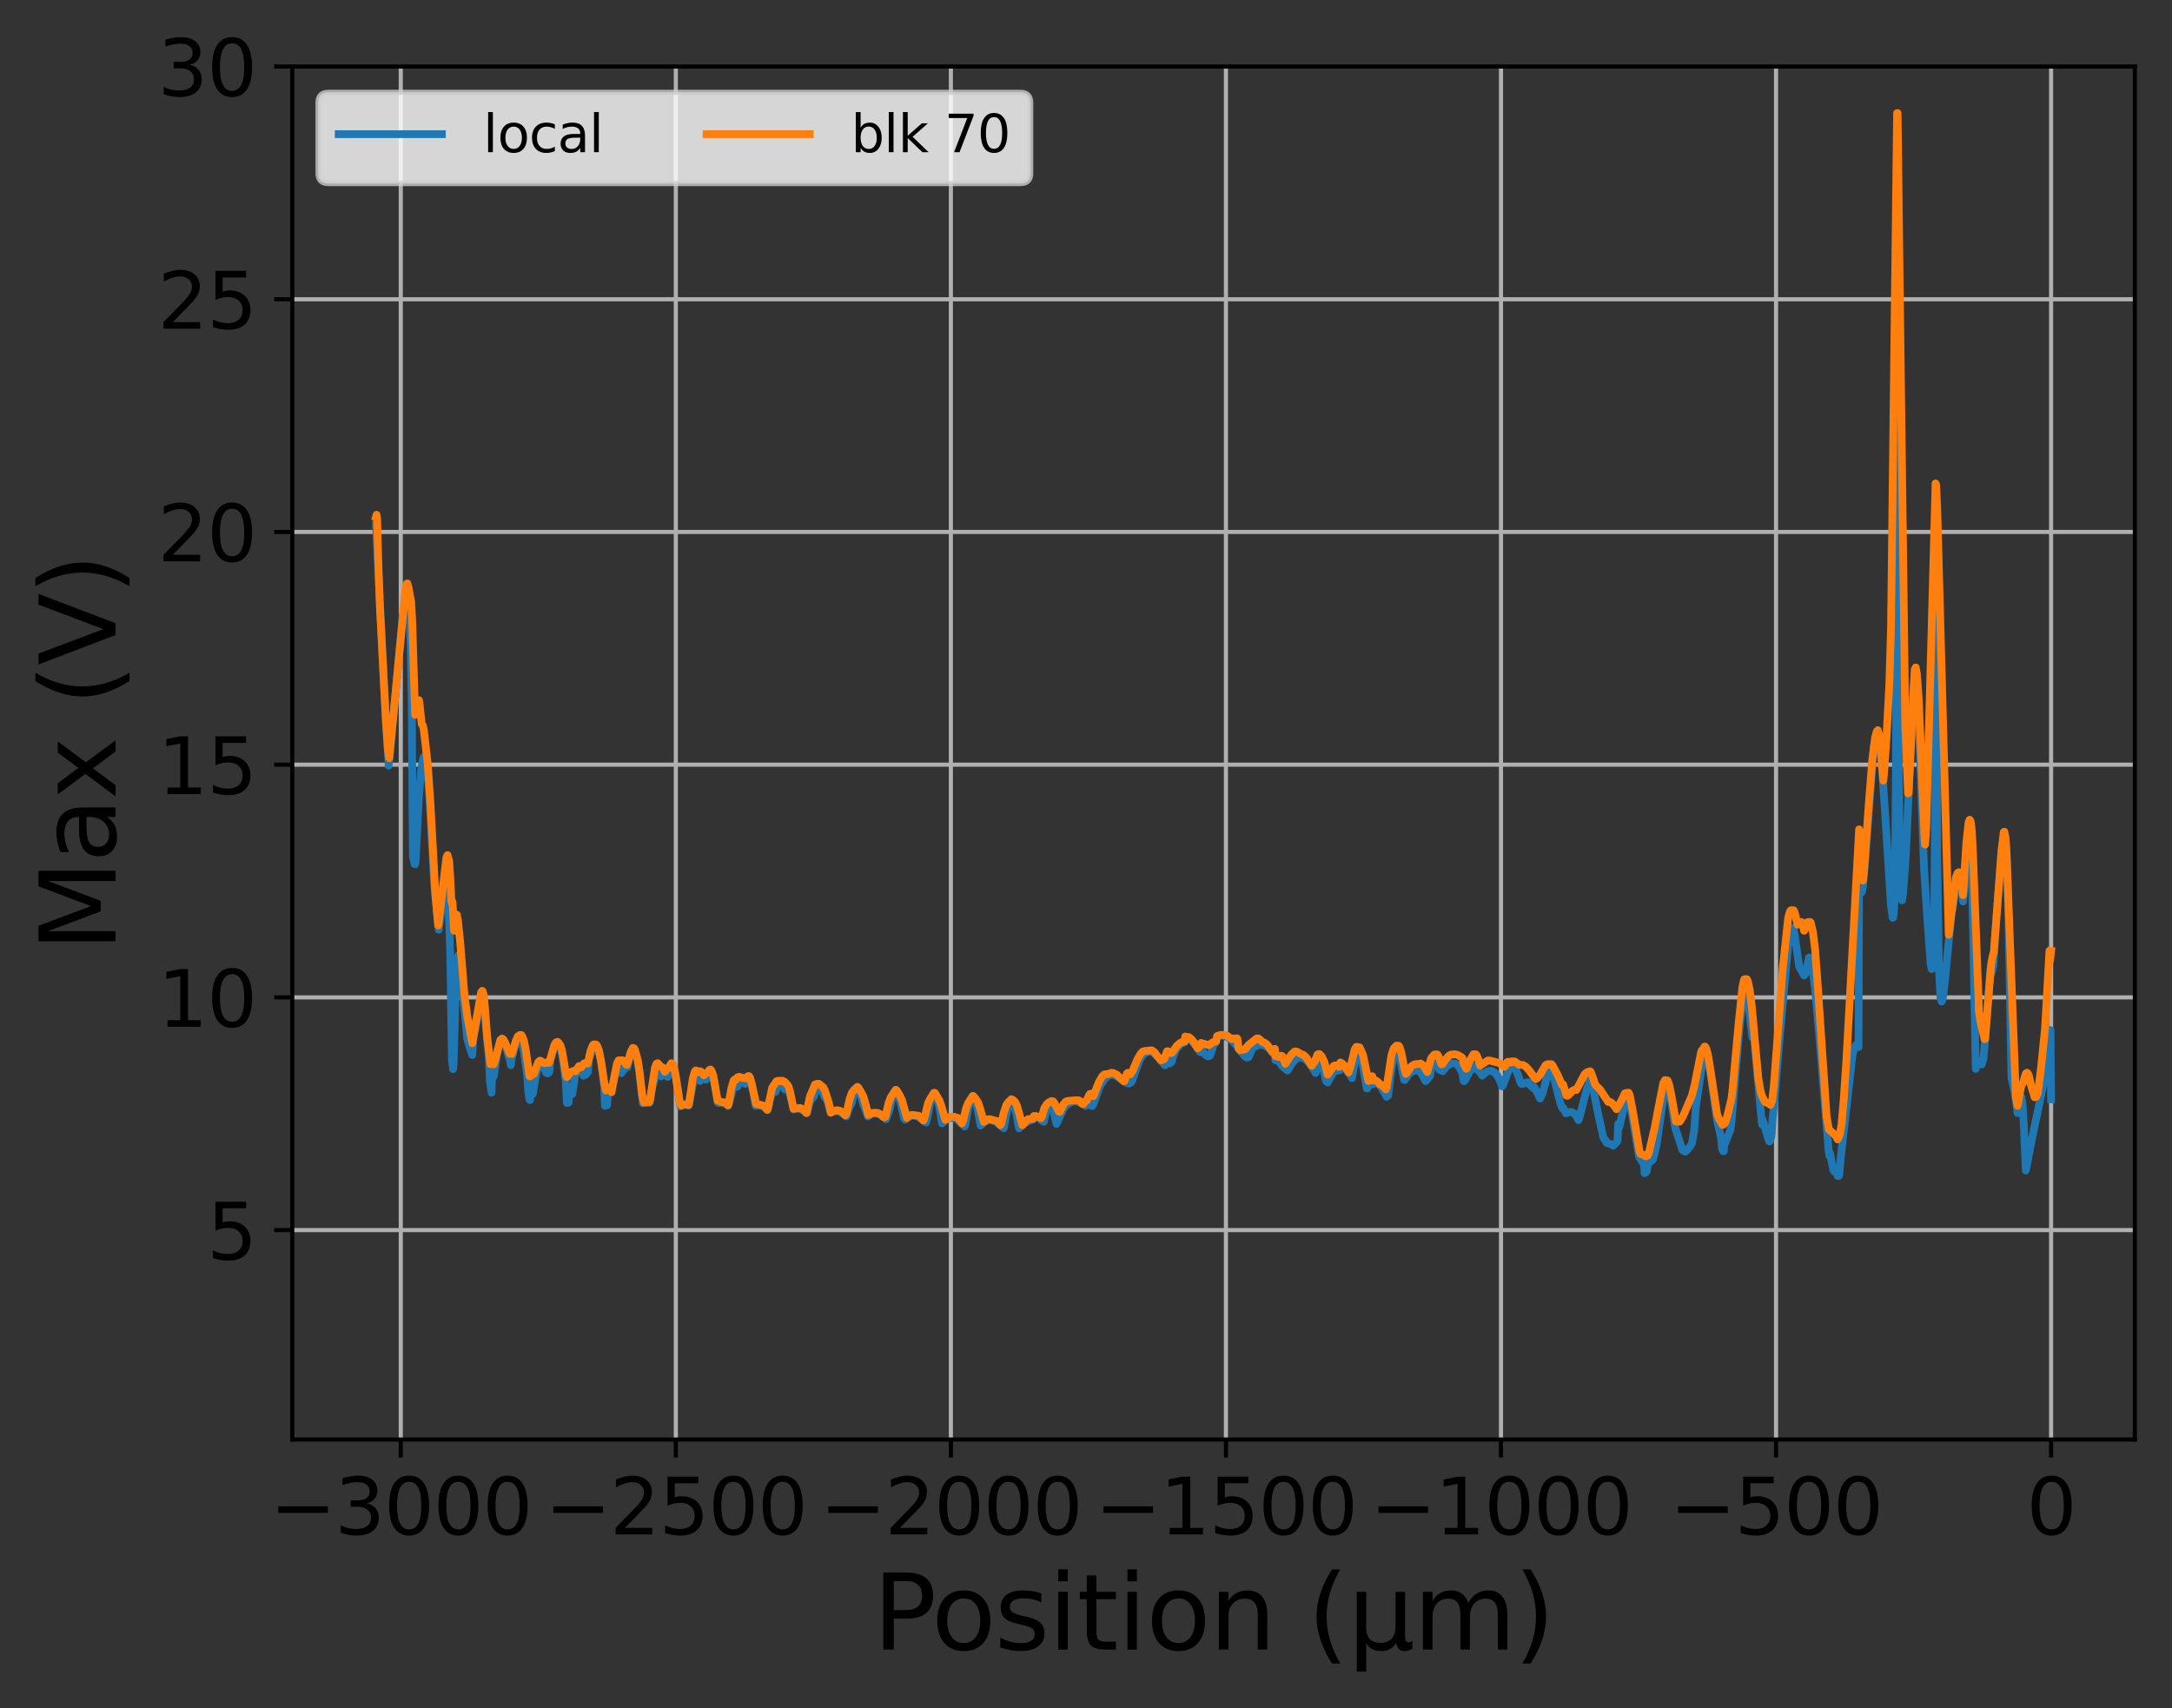 <?xml version="1.0" encoding="utf-8" standalone="no"?>
<!DOCTYPE svg PUBLIC "-//W3C//DTD SVG 1.1//EN"
  "http://www.w3.org/Graphics/SVG/1.1/DTD/svg11.dtd">
<svg xmlns:xlink="http://www.w3.org/1999/xlink" width="420.964pt" height="331.084pt" viewBox="0 0 420.964 331.084" xmlns="http://www.w3.org/2000/svg" version="1.1">
 <rect x="0" y="0" width="420.964" height="331.084" fill="#333333" stroke="none"/>
 <defs>
  <style type="text/css">*{stroke-linejoin: round; stroke-linecap: butt}</style>
 </defs>
 <g id="figure_1">
  <g id="patch_1">
   <path d="M 0 331.084 
L 420.964 331.084 
L 420.964 0 
L 0 0 
L 0 331.084 
z
" style="fill: none"/>
  </g>
  <g id="axes_1">
   <g id="patch_2">
    <path d="M 56.644 279.011 
L 413.764 279.011 
L 413.764 12.899 
L 56.644 12.899 
L 56.644 279.011 
z
" style="fill: none"/>
   </g>
   <g id="matplotlib.axis_1">
    <g id="xtick_1">
     <g id="line2d_1">
      <path d="M 77.674 279.011 
L 77.674 12.899 
" clip-path="url(#pb4487fd597)" style="fill: none; stroke: #b0b0b0; stroke-width: 0.8; stroke-linecap: square"/>
     </g>
     <g id="line2d_2">
      <defs>
       <path id="md39032bed2" d="M 0 0 
L 0 3.5 
" style="stroke: #000000; stroke-width: 0.8"/>
      </defs>
      <g>
       <use xlink:href="#md39032bed2" x="77.674" y="279.011" style="stroke: #000000; stroke-width: 0.8"/>
      </g>
     </g>
     <g id="text_1">
      <!-- −3000 -->
      <g transform="translate(52.302 297.408)scale(0.15 -0.15)">
       <defs>
        <path id="DejaVuSans-2212" d="M 678 2272 
L 4684 2272 
L 4684 1741 
L 678 1741 
L 678 2272 
z
" transform="scale(0.016)"/>
        <path id="DejaVuSans-33" d="M 2597 2516 
Q 3050 2419 3304 2112 
Q 3559 1806 3559 1356 
Q 3559 666 3084 287 
Q 2609 -91 1734 -91 
Q 1441 -91 1130 -33 
Q 819 25 488 141 
L 488 750 
Q 750 597 1062 519 
Q 1375 441 1716 441 
Q 2309 441 2620 675 
Q 2931 909 2931 1356 
Q 2931 1769 2642 2001 
Q 2353 2234 1838 2234 
L 1294 2234 
L 1294 2753 
L 1863 2753 
Q 2328 2753 2575 2939 
Q 2822 3125 2822 3475 
Q 2822 3834 2567 4026 
Q 2313 4219 1838 4219 
Q 1578 4219 1281 4162 
Q 984 4106 628 3988 
L 628 4550 
Q 988 4650 1302 4700 
Q 1616 4750 1894 4750 
Q 2613 4750 3031 4423 
Q 3450 4097 3450 3541 
Q 3450 3153 3228 2886 
Q 3006 2619 2597 2516 
z
" transform="scale(0.016)"/>
        <path id="DejaVuSans-30" d="M 2034 4250 
Q 1547 4250 1301 3770 
Q 1056 3291 1056 2328 
Q 1056 1369 1301 889 
Q 1547 409 2034 409 
Q 2525 409 2770 889 
Q 3016 1369 3016 2328 
Q 3016 3291 2770 3770 
Q 2525 4250 2034 4250 
z
M 2034 4750 
Q 2819 4750 3233 4129 
Q 3647 3509 3647 2328 
Q 3647 1150 3233 529 
Q 2819 -91 2034 -91 
Q 1250 -91 836 529 
Q 422 1150 422 2328 
Q 422 3509 836 4129 
Q 1250 4750 2034 4750 
z
" transform="scale(0.016)"/>
       </defs>
       <use xlink:href="#DejaVuSans-2212"/>
       <use xlink:href="#DejaVuSans-33" x="83.789"/>
       <use xlink:href="#DejaVuSans-30" x="147.412"/>
       <use xlink:href="#DejaVuSans-30" x="211.035"/>
       <use xlink:href="#DejaVuSans-30" x="274.658"/>
      </g>
     </g>
    </g>
    <g id="xtick_2">
     <g id="line2d_3">
      <path d="M 130.984 279.011 
L 130.984 12.899 
" clip-path="url(#pb4487fd597)" style="fill: none; stroke: #b0b0b0; stroke-width: 0.8; stroke-linecap: square"/>
     </g>
     <g id="line2d_4">
      <g>
       <use xlink:href="#md39032bed2" x="130.984" y="279.011" style="stroke: #000000; stroke-width: 0.8"/>
      </g>
     </g>
     <g id="text_2">
      <!-- −2500 -->
      <g transform="translate(105.612 297.408)scale(0.15 -0.15)">
       <defs>
        <path id="DejaVuSans-32" d="M 1228 531 
L 3431 531 
L 3431 0 
L 469 0 
L 469 531 
Q 828 903 1448 1529 
Q 2069 2156 2228 2338 
Q 2531 2678 2651 2914 
Q 2772 3150 2772 3378 
Q 2772 3750 2511 3984 
Q 2250 4219 1831 4219 
Q 1534 4219 1204 4116 
Q 875 4013 500 3803 
L 500 4441 
Q 881 4594 1212 4672 
Q 1544 4750 1819 4750 
Q 2544 4750 2975 4387 
Q 3406 4025 3406 3419 
Q 3406 3131 3298 2873 
Q 3191 2616 2906 2266 
Q 2828 2175 2409 1742 
Q 1991 1309 1228 531 
z
" transform="scale(0.016)"/>
        <path id="DejaVuSans-35" d="M 691 4666 
L 3169 4666 
L 3169 4134 
L 1269 4134 
L 1269 2991 
Q 1406 3038 1543 3061 
Q 1681 3084 1819 3084 
Q 2600 3084 3056 2656 
Q 3513 2228 3513 1497 
Q 3513 744 3044 326 
Q 2575 -91 1722 -91 
Q 1428 -91 1123 -41 
Q 819 9 494 109 
L 494 744 
Q 775 591 1075 516 
Q 1375 441 1709 441 
Q 2250 441 2565 725 
Q 2881 1009 2881 1497 
Q 2881 1984 2565 2268 
Q 2250 2553 1709 2553 
Q 1456 2553 1204 2497 
Q 953 2441 691 2322 
L 691 4666 
z
" transform="scale(0.016)"/>
       </defs>
       <use xlink:href="#DejaVuSans-2212"/>
       <use xlink:href="#DejaVuSans-32" x="83.789"/>
       <use xlink:href="#DejaVuSans-35" x="147.412"/>
       <use xlink:href="#DejaVuSans-30" x="211.035"/>
       <use xlink:href="#DejaVuSans-30" x="274.658"/>
      </g>
     </g>
    </g>
    <g id="xtick_3">
     <g id="line2d_5">
      <path d="M 184.293 279.011 
L 184.293 12.899 
" clip-path="url(#pb4487fd597)" style="fill: none; stroke: #b0b0b0; stroke-width: 0.8; stroke-linecap: square"/>
     </g>
     <g id="line2d_6">
      <g>
       <use xlink:href="#md39032bed2" x="184.293" y="279.011" style="stroke: #000000; stroke-width: 0.8"/>
      </g>
     </g>
     <g id="text_3">
      <!-- −2000 -->
      <g transform="translate(158.921 297.408)scale(0.15 -0.15)">
       <use xlink:href="#DejaVuSans-2212"/>
       <use xlink:href="#DejaVuSans-32" x="83.789"/>
       <use xlink:href="#DejaVuSans-30" x="147.412"/>
       <use xlink:href="#DejaVuSans-30" x="211.035"/>
       <use xlink:href="#DejaVuSans-30" x="274.658"/>
      </g>
     </g>
    </g>
    <g id="xtick_4">
     <g id="line2d_7">
      <path d="M 237.603 279.011 
L 237.603 12.899 
" clip-path="url(#pb4487fd597)" style="fill: none; stroke: #b0b0b0; stroke-width: 0.8; stroke-linecap: square"/>
     </g>
     <g id="line2d_8">
      <g>
       <use xlink:href="#md39032bed2" x="237.603" y="279.011" style="stroke: #000000; stroke-width: 0.8"/>
      </g>
     </g>
     <g id="text_4">
      <!-- −1500 -->
      <g transform="translate(212.23 297.408)scale(0.15 -0.15)">
       <defs>
        <path id="DejaVuSans-31" d="M 794 531 
L 1825 531 
L 1825 4091 
L 703 3866 
L 703 4441 
L 1819 4666 
L 2450 4666 
L 2450 531 
L 3481 531 
L 3481 0 
L 794 0 
L 794 531 
z
" transform="scale(0.016)"/>
       </defs>
       <use xlink:href="#DejaVuSans-2212"/>
       <use xlink:href="#DejaVuSans-31" x="83.789"/>
       <use xlink:href="#DejaVuSans-35" x="147.412"/>
       <use xlink:href="#DejaVuSans-30" x="211.035"/>
       <use xlink:href="#DejaVuSans-30" x="274.658"/>
      </g>
     </g>
    </g>
    <g id="xtick_5">
     <g id="line2d_9">
      <path d="M 290.912 279.011 
L 290.912 12.899 
" clip-path="url(#pb4487fd597)" style="fill: none; stroke: #b0b0b0; stroke-width: 0.8; stroke-linecap: square"/>
     </g>
     <g id="line2d_10">
      <g>
       <use xlink:href="#md39032bed2" x="290.912" y="279.011" style="stroke: #000000; stroke-width: 0.8"/>
      </g>
     </g>
     <g id="text_5">
      <!-- −1000 -->
      <g transform="translate(265.54 297.408)scale(0.15 -0.15)">
       <use xlink:href="#DejaVuSans-2212"/>
       <use xlink:href="#DejaVuSans-31" x="83.789"/>
       <use xlink:href="#DejaVuSans-30" x="147.412"/>
       <use xlink:href="#DejaVuSans-30" x="211.035"/>
       <use xlink:href="#DejaVuSans-30" x="274.658"/>
      </g>
     </g>
    </g>
    <g id="xtick_6">
     <g id="line2d_11">
      <path d="M 344.222 279.011 
L 344.222 12.899 
" clip-path="url(#pb4487fd597)" style="fill: none; stroke: #b0b0b0; stroke-width: 0.8; stroke-linecap: square"/>
     </g>
     <g id="line2d_12">
      <g>
       <use xlink:href="#md39032bed2" x="344.222" y="279.011" style="stroke: #000000; stroke-width: 0.8"/>
      </g>
     </g>
     <g id="text_6">
      <!-- −500 -->
      <g transform="translate(323.621 297.408)scale(0.15 -0.15)">
       <use xlink:href="#DejaVuSans-2212"/>
       <use xlink:href="#DejaVuSans-35" x="83.789"/>
       <use xlink:href="#DejaVuSans-30" x="147.412"/>
       <use xlink:href="#DejaVuSans-30" x="211.035"/>
      </g>
     </g>
    </g>
    <g id="xtick_7">
     <g id="line2d_13">
      <path d="M 397.531 279.011 
L 397.531 12.899 
" clip-path="url(#pb4487fd597)" style="fill: none; stroke: #b0b0b0; stroke-width: 0.8; stroke-linecap: square"/>
     </g>
     <g id="line2d_14">
      <g>
       <use xlink:href="#md39032bed2" x="397.531" y="279.011" style="stroke: #000000; stroke-width: 0.8"/>
      </g>
     </g>
     <g id="text_7">
      <!-- 0 -->
      <g transform="translate(392.759 297.408)scale(0.15 -0.15)">
       <use xlink:href="#DejaVuSans-30"/>
      </g>
     </g>
    </g>
    <g id="text_8">
     <!-- Position (μm) -->
     <g transform="translate(169.191 319.725)scale(0.2 -0.2)">
      <defs>
       <path id="DejaVuSans-50" d="M 1259 4147 
L 1259 2394 
L 2053 2394 
Q 2494 2394 2734 2622 
Q 2975 2850 2975 3272 
Q 2975 3691 2734 3919 
Q 2494 4147 2053 4147 
L 1259 4147 
z
M 628 4666 
L 2053 4666 
Q 2838 4666 3239 4311 
Q 3641 3956 3641 3272 
Q 3641 2581 3239 2228 
Q 2838 1875 2053 1875 
L 1259 1875 
L 1259 0 
L 628 0 
L 628 4666 
z
" transform="scale(0.016)"/>
       <path id="DejaVuSans-6f" d="M 1959 3097 
Q 1497 3097 1228 2736 
Q 959 2375 959 1747 
Q 959 1119 1226 758 
Q 1494 397 1959 397 
Q 2419 397 2687 759 
Q 2956 1122 2956 1747 
Q 2956 2369 2687 2733 
Q 2419 3097 1959 3097 
z
M 1959 3584 
Q 2709 3584 3137 3096 
Q 3566 2609 3566 1747 
Q 3566 888 3137 398 
Q 2709 -91 1959 -91 
Q 1206 -91 779 398 
Q 353 888 353 1747 
Q 353 2609 779 3096 
Q 1206 3584 1959 3584 
z
" transform="scale(0.016)"/>
       <path id="DejaVuSans-73" d="M 2834 3397 
L 2834 2853 
Q 2591 2978 2328 3040 
Q 2066 3103 1784 3103 
Q 1356 3103 1142 2972 
Q 928 2841 928 2578 
Q 928 2378 1081 2264 
Q 1234 2150 1697 2047 
L 1894 2003 
Q 2506 1872 2764 1633 
Q 3022 1394 3022 966 
Q 3022 478 2636 193 
Q 2250 -91 1575 -91 
Q 1294 -91 989 -36 
Q 684 19 347 128 
L 347 722 
Q 666 556 975 473 
Q 1284 391 1588 391 
Q 1994 391 2212 530 
Q 2431 669 2431 922 
Q 2431 1156 2273 1281 
Q 2116 1406 1581 1522 
L 1381 1569 
Q 847 1681 609 1914 
Q 372 2147 372 2553 
Q 372 3047 722 3315 
Q 1072 3584 1716 3584 
Q 2034 3584 2315 3537 
Q 2597 3491 2834 3397 
z
" transform="scale(0.016)"/>
       <path id="DejaVuSans-69" d="M 603 3500 
L 1178 3500 
L 1178 0 
L 603 0 
L 603 3500 
z
M 603 4863 
L 1178 4863 
L 1178 4134 
L 603 4134 
L 603 4863 
z
" transform="scale(0.016)"/>
       <path id="DejaVuSans-74" d="M 1172 4494 
L 1172 3500 
L 2356 3500 
L 2356 3053 
L 1172 3053 
L 1172 1153 
Q 1172 725 1289 603 
Q 1406 481 1766 481 
L 2356 481 
L 2356 0 
L 1766 0 
Q 1100 0 847 248 
Q 594 497 594 1153 
L 594 3053 
L 172 3053 
L 172 3500 
L 594 3500 
L 594 4494 
L 1172 4494 
z
" transform="scale(0.016)"/>
       <path id="DejaVuSans-6e" d="M 3513 2113 
L 3513 0 
L 2938 0 
L 2938 2094 
Q 2938 2591 2744 2837 
Q 2550 3084 2163 3084 
Q 1697 3084 1428 2787 
Q 1159 2491 1159 1978 
L 1159 0 
L 581 0 
L 581 3500 
L 1159 3500 
L 1159 2956 
Q 1366 3272 1645 3428 
Q 1925 3584 2291 3584 
Q 2894 3584 3203 3211 
Q 3513 2838 3513 2113 
z
" transform="scale(0.016)"/>
       <path id="DejaVuSans-20" transform="scale(0.016)"/>
       <path id="DejaVuSans-28" d="M 1984 4856 
Q 1566 4138 1362 3434 
Q 1159 2731 1159 2009 
Q 1159 1288 1364 580 
Q 1569 -128 1984 -844 
L 1484 -844 
Q 1016 -109 783 600 
Q 550 1309 550 2009 
Q 550 2706 781 3412 
Q 1013 4119 1484 4856 
L 1984 4856 
z
" transform="scale(0.016)"/>
       <path id="DejaVuSans-3bc" d="M 544 -1331 
L 544 3500 
L 1119 3500 
L 1119 1325 
Q 1119 872 1334 640 
Q 1550 409 1972 409 
Q 2434 409 2667 671 
Q 2900 934 2900 1459 
L 2900 3500 
L 3475 3500 
L 3475 806 
Q 3475 619 3529 530 
Q 3584 441 3700 441 
Q 3728 441 3778 458 
Q 3828 475 3916 513 
L 3916 50 
Q 3788 -22 3673 -56 
Q 3559 -91 3450 -91 
Q 3234 -91 3106 31 
Q 2978 153 2931 403 
Q 2775 156 2548 32 
Q 2322 -91 2016 -91 
Q 1697 -91 1473 31 
Q 1250 153 1119 397 
L 1119 -1331 
L 544 -1331 
z
" transform="scale(0.016)"/>
       <path id="DejaVuSans-6d" d="M 3328 2828 
Q 3544 3216 3844 3400 
Q 4144 3584 4550 3584 
Q 5097 3584 5394 3201 
Q 5691 2819 5691 2113 
L 5691 0 
L 5113 0 
L 5113 2094 
Q 5113 2597 4934 2840 
Q 4756 3084 4391 3084 
Q 3944 3084 3684 2787 
Q 3425 2491 3425 1978 
L 3425 0 
L 2847 0 
L 2847 2094 
Q 2847 2600 2669 2842 
Q 2491 3084 2119 3084 
Q 1678 3084 1418 2786 
Q 1159 2488 1159 1978 
L 1159 0 
L 581 0 
L 581 3500 
L 1159 3500 
L 1159 2956 
Q 1356 3278 1631 3431 
Q 1906 3584 2284 3584 
Q 2666 3584 2933 3390 
Q 3200 3197 3328 2828 
z
" transform="scale(0.016)"/>
       <path id="DejaVuSans-29" d="M 513 4856 
L 1013 4856 
Q 1481 4119 1714 3412 
Q 1947 2706 1947 2009 
Q 1947 1309 1714 600 
Q 1481 -109 1013 -844 
L 513 -844 
Q 928 -128 1133 580 
Q 1338 1288 1338 2009 
Q 1338 2731 1133 3434 
Q 928 4138 513 4856 
z
" transform="scale(0.016)"/>
      </defs>
      <use xlink:href="#DejaVuSans-50"/>
      <use xlink:href="#DejaVuSans-6f" x="56.678"/>
      <use xlink:href="#DejaVuSans-73" x="117.859"/>
      <use xlink:href="#DejaVuSans-69" x="169.959"/>
      <use xlink:href="#DejaVuSans-74" x="197.742"/>
      <use xlink:href="#DejaVuSans-69" x="236.951"/>
      <use xlink:href="#DejaVuSans-6f" x="264.734"/>
      <use xlink:href="#DejaVuSans-6e" x="325.916"/>
      <use xlink:href="#DejaVuSans-20" x="389.295"/>
      <use xlink:href="#DejaVuSans-28" x="421.082"/>
      <use xlink:href="#DejaVuSans-3bc" x="460.096"/>
      <use xlink:href="#DejaVuSans-6d" x="523.719"/>
      <use xlink:href="#DejaVuSans-29" x="621.131"/>
     </g>
    </g>
   </g>
   <g id="matplotlib.axis_2">
    <g id="ytick_1">
     <g id="line2d_15">
      <path d="M 56.644 238.417 
L 413.764 238.417 
" clip-path="url(#pb4487fd597)" style="fill: none; stroke: #b0b0b0; stroke-width: 0.8; stroke-linecap: square"/>
     </g>
     <g id="line2d_16">
      <defs>
       <path id="m6f3f5b6aff" d="M 0 0 
L -3.5 0 
" style="stroke: #000000; stroke-width: 0.8"/>
      </defs>
      <g>
       <use xlink:href="#m6f3f5b6aff" x="56.644" y="238.417" style="stroke: #000000; stroke-width: 0.8"/>
      </g>
     </g>
     <g id="text_9">
      <!-- 5 -->
      <g transform="translate(40.1 244.116)scale(0.15 -0.15)">
       <use xlink:href="#DejaVuSans-35"/>
      </g>
     </g>
    </g>
    <g id="ytick_2">
     <g id="line2d_17">
      <path d="M 56.644 193.314 
L 413.764 193.314 
" clip-path="url(#pb4487fd597)" style="fill: none; stroke: #b0b0b0; stroke-width: 0.8; stroke-linecap: square"/>
     </g>
     <g id="line2d_18">
      <g>
       <use xlink:href="#m6f3f5b6aff" x="56.644" y="193.314" style="stroke: #000000; stroke-width: 0.8"/>
      </g>
     </g>
     <g id="text_10">
      <!-- 10 -->
      <g transform="translate(30.556 199.013)scale(0.15 -0.15)">
       <use xlink:href="#DejaVuSans-31"/>
       <use xlink:href="#DejaVuSans-30" x="63.623"/>
      </g>
     </g>
    </g>
    <g id="ytick_3">
     <g id="line2d_19">
      <path d="M 56.644 148.21 
L 413.764 148.21 
" clip-path="url(#pb4487fd597)" style="fill: none; stroke: #b0b0b0; stroke-width: 0.8; stroke-linecap: square"/>
     </g>
     <g id="line2d_20">
      <g>
       <use xlink:href="#m6f3f5b6aff" x="56.644" y="148.21" style="stroke: #000000; stroke-width: 0.8"/>
      </g>
     </g>
     <g id="text_11">
      <!-- 15 -->
      <g transform="translate(30.556 153.909)scale(0.15 -0.15)">
       <use xlink:href="#DejaVuSans-31"/>
       <use xlink:href="#DejaVuSans-35" x="63.623"/>
      </g>
     </g>
    </g>
    <g id="ytick_4">
     <g id="line2d_21">
      <path d="M 56.644 103.106 
L 413.764 103.106 
" clip-path="url(#pb4487fd597)" style="fill: none; stroke: #b0b0b0; stroke-width: 0.8; stroke-linecap: square"/>
     </g>
     <g id="line2d_22">
      <g>
       <use xlink:href="#m6f3f5b6aff" x="56.644" y="103.106" style="stroke: #000000; stroke-width: 0.8"/>
      </g>
     </g>
     <g id="text_12">
      <!-- 20 -->
      <g transform="translate(30.556 108.805)scale(0.15 -0.15)">
       <use xlink:href="#DejaVuSans-32"/>
       <use xlink:href="#DejaVuSans-30" x="63.623"/>
      </g>
     </g>
    </g>
    <g id="ytick_5">
     <g id="line2d_23">
      <path d="M 56.644 58.003 
L 413.764 58.003 
" clip-path="url(#pb4487fd597)" style="fill: none; stroke: #b0b0b0; stroke-width: 0.8; stroke-linecap: square"/>
     </g>
     <g id="line2d_24">
      <g>
       <use xlink:href="#m6f3f5b6aff" x="56.644" y="58.003" style="stroke: #000000; stroke-width: 0.8"/>
      </g>
     </g>
     <g id="text_13">
      <!-- 25 -->
      <g transform="translate(30.556 63.701)scale(0.15 -0.15)">
       <use xlink:href="#DejaVuSans-32"/>
       <use xlink:href="#DejaVuSans-35" x="63.623"/>
      </g>
     </g>
    </g>
    <g id="ytick_6">
     <g id="line2d_25">
      <path d="M 56.644 12.899 
L 413.764 12.899 
" clip-path="url(#pb4487fd597)" style="fill: none; stroke: #b0b0b0; stroke-width: 0.8; stroke-linecap: square"/>
     </g>
     <g id="line2d_26">
      <g>
       <use xlink:href="#m6f3f5b6aff" x="56.644" y="12.899" style="stroke: #000000; stroke-width: 0.8"/>
      </g>
     </g>
     <g id="text_14">
      <!-- 30 -->
      <g transform="translate(30.556 18.598)scale(0.15 -0.15)">
       <use xlink:href="#DejaVuSans-33"/>
       <use xlink:href="#DejaVuSans-30" x="63.623"/>
      </g>
     </g>
    </g>
    <g id="text_15">
     <!-- Max (V) -->
     <g transform="translate(22.397 184.452)rotate(-90)scale(0.2 -0.2)">
      <defs>
       <path id="DejaVuSans-4d" d="M 628 4666 
L 1569 4666 
L 2759 1491 
L 3956 4666 
L 4897 4666 
L 4897 0 
L 4281 0 
L 4281 4097 
L 3078 897 
L 2444 897 
L 1241 4097 
L 1241 0 
L 628 0 
L 628 4666 
z
" transform="scale(0.016)"/>
       <path id="DejaVuSans-61" d="M 2194 1759 
Q 1497 1759 1228 1600 
Q 959 1441 959 1056 
Q 959 750 1161 570 
Q 1363 391 1709 391 
Q 2188 391 2477 730 
Q 2766 1069 2766 1631 
L 2766 1759 
L 2194 1759 
z
M 3341 1997 
L 3341 0 
L 2766 0 
L 2766 531 
Q 2569 213 2275 61 
Q 1981 -91 1556 -91 
Q 1019 -91 701 211 
Q 384 513 384 1019 
Q 384 1609 779 1909 
Q 1175 2209 1959 2209 
L 2766 2209 
L 2766 2266 
Q 2766 2663 2505 2880 
Q 2244 3097 1772 3097 
Q 1472 3097 1187 3025 
Q 903 2953 641 2809 
L 641 3341 
Q 956 3463 1253 3523 
Q 1550 3584 1831 3584 
Q 2591 3584 2966 3190 
Q 3341 2797 3341 1997 
z
" transform="scale(0.016)"/>
       <path id="DejaVuSans-78" d="M 3513 3500 
L 2247 1797 
L 3578 0 
L 2900 0 
L 1881 1375 
L 863 0 
L 184 0 
L 1544 1831 
L 300 3500 
L 978 3500 
L 1906 2253 
L 2834 3500 
L 3513 3500 
z
" transform="scale(0.016)"/>
       <path id="DejaVuSans-56" d="M 1831 0 
L 50 4666 
L 709 4666 
L 2188 738 
L 3669 4666 
L 4325 4666 
L 2547 0 
L 1831 0 
z
" transform="scale(0.016)"/>
      </defs>
      <use xlink:href="#DejaVuSans-4d"/>
      <use xlink:href="#DejaVuSans-61" x="86.279"/>
      <use xlink:href="#DejaVuSans-78" x="147.559"/>
      <use xlink:href="#DejaVuSans-20" x="206.738"/>
      <use xlink:href="#DejaVuSans-28" x="238.525"/>
      <use xlink:href="#DejaVuSans-56" x="277.539"/>
      <use xlink:href="#DejaVuSans-29" x="345.947"/>
     </g>
    </g>
   </g>
   <g id="line2d_27">
    <path d="M 72.876 101.676 
L 74.689 137.934 
L 75.329 148.402 
L 76.502 135.992 
L 77.994 119.907 
L 78.527 116.431 
L 78.741 115.811 
L 78.847 115.75 
L 78.954 115.897 
L 79.167 116.996 
L 79.38 119.624 
L 79.593 124.724 
L 79.807 136.701 
L 80.02 165.912 
L 80.34 167.463 
L 80.446 167.521 
L 80.553 166.904 
L 81.193 154.445 
L 81.619 149.364 
L 81.939 147.27 
L 82.152 146.704 
L 82.259 146.674 
L 82.472 147.124 
L 82.685 148.267 
L 83.005 151.319 
L 83.432 157.975 
L 84.178 171.728 
L 84.711 176.908 
L 85.031 180.196 
L 85.884 173.919 
L 86.31 171.864 
L 86.63 171.176 
L 86.844 173.758 
L 87.163 181.637 
L 87.27 185.345 
L 87.59 205.384 
L 87.803 207.222 
L 87.91 206.406 
L 88.443 187.219 
L 88.763 185.313 
L 88.869 185.147 
L 88.976 185.191 
L 89.296 188.211 
L 90.575 201.412 
L 91.322 203.933 
L 91.535 204.482 
L 91.748 201.264 
L 93.347 192.997 
L 93.454 193.01 
L 93.667 193.616 
L 93.88 195.312 
L 94.627 203.885 
L 94.733 204.849 
L 94.947 209.46 
L 95.266 211.795 
L 95.373 208.3 
L 95.48 208.401 
L 95.693 208.616 
L 96.333 204.304 
L 96.866 202.121 
L 97.186 201.546 
L 97.399 201.467 
L 97.612 201.618 
L 97.932 202.24 
L 98.465 204.323 
L 98.678 205.016 
L 98.891 205.485 
L 98.998 206.457 
L 99.211 204.907 
L 99.318 204.66 
L 99.958 201.892 
L 100.384 201.093 
L 100.597 201.023 
L 100.811 201.2 
L 101.13 201.959 
L 101.557 203.924 
L 102.09 207.79 
L 102.197 208.712 
L 102.41 211.833 
L 102.623 213.132 
L 102.73 213.22 
L 102.836 211.685 
L 103.263 212.039 
L 103.903 208.134 
L 104.329 206.563 
L 104.649 206.023 
L 104.862 205.964 
L 105.075 206.131 
L 105.395 206.773 
L 105.822 207.917 
L 106.035 207.997 
L 106.142 208.05 
L 106.461 207.802 
L 106.675 205.499 
L 107.528 202.493 
L 107.847 202.001 
L 108.061 201.951 
L 108.274 202.147 
L 108.594 202.931 
L 109.02 204.922 
L 109.553 208.798 
L 109.66 209.718 
L 109.873 213.773 
L 110.193 213.726 
L 110.3 211.622 
L 110.406 211.708 
L 110.833 212.113 
L 110.939 211.95 
L 111.473 208.319 
L 111.792 207.279 
L 112.112 206.874 
L 112.325 206.902 
L 112.645 207.329 
L 113.072 208.487 
L 113.178 208.346 
L 113.498 208.335 
L 113.818 207.884 
L 113.925 207.851 
L 114.138 205.31 
L 115.204 202.551 
L 115.417 202.444 
L 115.631 202.578 
L 115.951 203.268 
L 116.27 204.573 
L 116.697 207.251 
L 117.123 210.827 
L 117.23 214.326 
L 117.337 214.286 
L 117.656 214.227 
L 117.87 211.073 
L 118.509 211.748 
L 118.723 210.505 
L 119.149 208.103 
L 119.469 207.266 
L 119.682 207.058 
L 119.895 207.092 
L 120.215 207.536 
L 120.429 208.001 
L 120.748 207.572 
L 121.388 206.671 
L 121.601 206.849 
L 122.028 204.852 
L 122.348 203.865 
L 122.668 203.483 
L 122.881 203.531 
L 123.094 203.851 
L 123.414 204.882 
L 123.84 207.331 
L 124.373 211.978 
L 124.587 213.849 
L 125.12 213.724 
L 125.866 213.779 
L 125.973 213.499 
L 126.399 210.837 
L 127.039 208.513 
L 127.359 208.088 
L 127.572 208.116 
L 128.105 208.613 
L 128.532 208.21 
L 128.851 207.925 
L 129.065 208.111 
L 129.384 208.728 
L 129.704 207.678 
L 130.237 207.043 
L 130.451 207.176 
L 130.664 207.586 
L 130.984 208.752 
L 131.41 211.345 
L 131.837 214.427 
L 132.37 214.197 
L 133.223 214.191 
L 133.436 214.27 
L 133.543 214.011 
L 134.289 210.128 
L 134.609 209.262 
L 134.822 209.025 
L 135.035 209.042 
L 135.675 209.524 
L 136.101 208.573 
L 136.315 208.41 
L 136.528 208.587 
L 136.848 209.268 
L 137.594 207.893 
L 137.807 207.92 
L 138.021 208.218 
L 138.34 209.209 
L 138.767 211.581 
L 139.087 213.68 
L 139.3 213.787 
L 139.833 213.726 
L 140.686 213.983 
L 141.113 214.346 
L 141.219 214.182 
L 142.179 210.586 
L 142.392 210.429 
L 142.925 210.606 
L 143.778 208.836 
L 143.991 209.036 
L 144.311 209.743 
L 144.418 210.083 
L 144.738 209.348 
L 145.164 209.18 
L 145.377 209.423 
L 145.697 210.324 
L 146.124 212.573 
L 146.444 214.341 
L 146.977 214.213 
L 147.51 214.327 
L 148.043 214.536 
L 148.576 215.022 
L 148.789 215.172 
L 149.109 213.596 
L 149.535 212.079 
L 149.855 211.655 
L 150.282 211.638 
L 150.388 211.45 
L 150.815 210.043 
L 151.135 209.535 
L 151.241 209.475 
L 151.455 209.684 
L 151.774 210.403 
L 152.094 211.152 
L 152.308 210.982 
L 152.841 211.412 
L 153.161 212.393 
L 153.8 215.042 
L 154.333 214.857 
L 154.866 214.911 
L 155.613 215.195 
L 156.359 215.807 
L 156.466 215.667 
L 156.892 213.795 
L 157.212 213.109 
L 157.745 212.555 
L 158.278 210.662 
L 158.598 210.144 
L 158.705 210.079 
L 158.918 210.299 
L 159.238 211.03 
L 159.771 212.546 
L 159.984 212.815 
L 160.304 213.29 
L 160.624 214.353 
L 160.944 215.694 
L 161.264 215.539 
L 161.797 215.357 
L 162.33 215.411 
L 162.969 215.603 
L 163.716 216.115 
L 164.036 216.379 
L 164.249 215.684 
L 164.675 214.543 
L 165.102 213.707 
L 165.635 211.553 
L 165.955 210.864 
L 166.168 210.67 
L 166.381 210.899 
L 166.701 211.643 
L 167.128 213.345 
L 167.341 214.141 
L 167.661 214.849 
L 168.087 216.088 
L 168.194 216.389 
L 168.833 215.954 
L 169.367 215.817 
L 170.22 215.901 
L 170.859 216.25 
L 171.712 216.94 
L 172.245 215.596 
L 172.459 214.87 
L 172.992 212.468 
L 173.418 211.43 
L 173.631 211.228 
L 173.845 211.468 
L 174.164 212.226 
L 174.591 213.945 
L 175.231 216.772 
L 175.444 217.025 
L 176.19 216.433 
L 176.723 216.246 
L 177.576 216.274 
L 178.109 216.516 
L 179.069 217.291 
L 179.495 217.578 
L 179.709 216.749 
L 180.348 213.447 
L 180.775 212.189 
L 181.095 211.793 
L 181.308 212.042 
L 181.628 212.815 
L 182.054 214.55 
L 182.587 217.726 
L 182.694 217.627 
L 183.44 216.95 
L 184.08 216.654 
L 184.613 216.654 
L 185.466 216.935 
L 186.426 217.771 
L 186.959 218.343 
L 187.065 218.095 
L 187.705 214.524 
L 188.132 213.054 
L 188.451 212.487 
L 188.558 212.405 
L 188.771 212.666 
L 189.091 213.455 
L 189.518 215.21 
L 190.051 218.167 
L 190.157 218.049 
L 190.904 217.39 
L 191.543 217.11 
L 192.076 217.12 
L 192.929 217.377 
L 193.676 217.938 
L 194.422 218.574 
L 194.529 218.685 
L 195.382 214.368 
L 195.808 213.287 
L 196.021 213.06 
L 196.235 213.333 
L 196.554 214.14 
L 196.981 215.918 
L 197.514 218.693 
L 198.367 217.925 
L 199.113 217.388 
L 199.966 217.079 
L 200.179 217.021 
L 200.393 216.43 
L 201.032 216.546 
L 201.565 216.806 
L 201.779 217.126 
L 202.312 217.424 
L 202.845 214.981 
L 203.271 213.893 
L 203.485 213.661 
L 203.804 214.166 
L 204.231 215.559 
L 204.764 217.848 
L 206.15 214.809 
L 206.79 214.122 
L 207.749 213.528 
L 208.389 213.444 
L 209.029 213.589 
L 209.988 214.077 
L 210.415 214.324 
L 210.521 214.246 
L 210.841 213.607 
L 210.948 213.511 
L 211.161 213.772 
L 211.481 214.319 
L 211.694 214.388 
L 211.908 213.987 
L 213.187 210.492 
L 214.04 209.183 
L 214.68 208.594 
L 215.213 208.368 
L 215.746 208.354 
L 216.386 208.576 
L 217.238 209.146 
L 218.411 209.951 
L 218.838 210.013 
L 219.158 209.864 
L 219.371 209.566 
L 220.864 205.458 
L 221.503 204.514 
L 222.036 204.03 
L 222.569 203.822 
L 223.103 203.854 
L 223.636 204.119 
L 224.275 204.686 
L 225.555 206.234 
L 225.768 206.477 
L 225.875 205.748 
L 226.408 206.115 
L 226.728 206.113 
L 227.047 205.841 
L 227.367 204.803 
L 227.9 203.392 
L 228.753 202.454 
L 229.286 202.133 
L 229.606 202.059 
L 229.819 201.092 
L 230.353 201.275 
L 230.992 201.771 
L 231.739 202.662 
L 232.592 203.907 
L 232.698 203.239 
L 233.551 204.366 
L 233.978 204.693 
L 234.297 204.733 
L 234.511 204.616 
L 234.724 204.056 
L 235.15 202.676 
L 235.47 202.114 
L 235.684 202.009 
L 235.897 200.937 
L 236.643 200.705 
L 237.283 200.775 
L 238.136 201.154 
L 238.882 201.775 
L 239.628 202.64 
L 239.735 202.021 
L 239.842 202.17 
L 240.055 203.268 
L 241.228 204.711 
L 241.654 204.963 
L 241.974 204.922 
L 242.187 204.481 
L 242.72 203.175 
L 243.147 202.891 
L 244 202.513 
L 244.64 202.492 
L 245.279 202.721 
L 245.919 203.195 
L 246.665 204.04 
L 247.092 204.639 
L 247.198 205.519 
L 247.305 204.938 
L 248.584 206.717 
L 249.544 207.503 
L 249.757 207.183 
L 250.397 206.094 
L 251.143 205.274 
L 251.676 204.992 
L 252.209 204.975 
L 252.956 205.278 
L 253.596 205.862 
L 254.342 206.875 
L 254.982 207.962 
L 255.728 204.875 
L 255.941 205.048 
L 256.261 205.973 
L 256.687 208.014 
L 257.007 209.524 
L 257.327 209.812 
L 258.287 208.05 
L 258.82 207.59 
L 259.353 207.443 
L 259.673 207.431 
L 259.779 206.584 
L 259.886 206.603 
L 260.419 206.843 
L 260.952 207.335 
L 261.592 208.218 
L 262.018 208.96 
L 263.085 203.195 
L 263.191 202.939 
L 263.404 203.252 
L 263.724 204.277 
L 264.151 206.55 
L 264.897 210.938 
L 265.004 210.956 
L 265.537 209.867 
L 265.963 209.337 
L 266.07 210.167 
L 266.496 209.95 
L 266.923 209.943 
L 267.349 210.283 
L 267.776 210.841 
L 268.735 212.572 
L 269.055 212.289 
L 269.482 208.526 
L 270.121 204.41 
L 270.548 202.842 
L 270.655 202.683 
L 270.974 203.466 
L 271.401 205.434 
L 272.147 209.307 
L 272.254 209.331 
L 273 208.215 
L 273.533 207.762 
L 274.28 207.474 
L 274.706 207.476 
L 275.133 207.686 
L 275.559 208.159 
L 275.985 208.95 
L 276.305 209.549 
L 276.732 209.099 
L 277.158 208.557 
L 277.691 205.383 
L 278.011 204.527 
L 278.118 204.435 
L 278.331 204.854 
L 278.651 206.01 
L 278.971 207.341 
L 279.397 207.508 
L 279.611 207.62 
L 280.25 206.785 
L 280.89 206.291 
L 281.423 206.087 
L 281.956 206.121 
L 282.383 206.347 
L 282.809 206.817 
L 283.236 207.587 
L 283.449 208.107 
L 283.662 209.485 
L 283.769 209.559 
L 283.982 209.304 
L 285.475 206.558 
L 285.581 207.17 
L 286.008 207.106 
L 286.328 207.241 
L 286.754 207.731 
L 287.287 208.477 
L 288.033 207.783 
L 288.567 207.555 
L 289.1 207.571 
L 289.633 207.852 
L 290.166 208.425 
L 290.699 209.472 
L 291.125 210.57 
L 291.339 210.215 
L 292.618 206.876 
L 292.938 206.529 
L 293.151 206.755 
L 293.471 206.901 
L 293.791 207.315 
L 294.217 208.355 
L 294.75 209.96 
L 294.964 210.128 
L 296.03 209.76 
L 296.243 209.794 
L 296.456 210.242 
L 296.989 210.679 
L 297.203 210.929 
L 297.309 210.645 
L 297.949 211.755 
L 298.482 212.916 
L 299.015 211.806 
L 300.188 207.272 
L 300.401 206.974 
L 300.614 207.653 
L 300.934 208.205 
L 301.254 209.227 
L 302.427 213.871 
L 302.853 214.874 
L 302.96 214.669 
L 303.493 215.788 
L 303.706 215.739 
L 304.239 215.508 
L 304.773 215.601 
L 305.199 215.917 
L 305.626 216.491 
L 305.945 217.106 
L 306.159 216.432 
L 307.545 211.085 
L 307.865 210.357 
L 307.971 211.043 
L 308.078 208.388 
L 308.504 209.659 
L 308.931 211.721 
L 309.677 215.584 
L 310.743 220.461 
L 310.956 220.85 
L 311.17 220.98 
L 311.383 221.51 
L 312.449 221.858 
L 312.662 222.061 
L 313.409 221.267 
L 313.515 220.975 
L 313.622 217.86 
L 313.835 218.457 
L 314.901 213.926 
L 315.008 214.191 
L 315.328 213.28 
L 315.434 213.406 
L 315.541 212.843 
L 315.861 213.811 
L 316.287 215.899 
L 317.673 224.21 
L 318.42 225.39 
L 318.633 225.654 
L 318.74 227.391 
L 318.846 227.368 
L 319.06 227.19 
L 319.166 227.032 
L 319.379 225.601 
L 320.339 224.761 
L 320.659 223.666 
L 321.085 221.797 
L 322.685 210.602 
L 323.004 209.956 
L 323.324 210.69 
L 323.751 212.502 
L 324.284 215.999 
L 324.71 218.718 
L 326.096 222.927 
L 326.629 223.215 
L 326.843 223.068 
L 327.589 222.164 
L 327.909 221.636 
L 328.335 219.211 
L 328.442 218.19 
L 328.655 214.712 
L 330.254 203.877 
L 330.468 203.325 
L 330.681 203.773 
L 331.001 204.992 
L 331.427 207.574 
L 332.813 217.256 
L 333.56 220.513 
L 333.773 222.699 
L 333.986 223.133 
L 334.093 223.133 
L 334.199 221.436 
L 334.306 221.443 
L 334.413 221.428 
L 335.372 219.027 
L 335.585 217.434 
L 336.332 208.557 
L 337.185 198.527 
L 337.824 193.314 
L 338.038 192.243 
L 338.144 192.221 
L 338.358 192.595 
L 338.677 193.803 
L 339.104 196.458 
L 339.637 201.092 
L 339.744 198.82 
L 341.449 217.485 
L 341.556 217.96 
L 341.663 217.102 
L 342.729 220.859 
L 342.942 221.244 
L 343.049 221.154 
L 343.262 220.467 
L 343.369 219.716 
L 343.582 216.463 
L 343.795 214.621 
L 344.968 200.563 
L 346.567 183.221 
L 346.994 180.936 
L 347.314 180.015 
L 347.527 179.815 
L 347.847 181.292 
L 348.486 185.787 
L 348.7 187.326 
L 349.659 189.058 
L 349.872 188.817 
L 349.979 188.595 
L 350.619 185.57 
L 351.045 186.835 
L 351.365 188.428 
L 351.792 191.712 
L 352.431 198.727 
L 354.457 223.426 
L 354.564 224.017 
L 354.67 223.466 
L 355.31 226.767 
L 355.523 227.083 
L 355.95 227.174 
L 356.163 227.934 
L 356.376 227.954 
L 356.483 227.673 
L 356.803 223.962 
L 359.042 204.429 
L 359.468 202.902 
L 359.681 202.54 
L 359.895 202.645 
L 360.108 202.789 
L 360.214 202.956 
L 360.321 164.201 
L 360.534 171.277 
L 360.748 172.992 
L 360.854 172.922 
L 361.067 171.71 
L 361.494 166.832 
L 363.093 145.574 
L 363.413 143.457 
L 363.52 144.768 
L 363.839 143.782 
L 363.946 143.749 
L 364.053 142.461 
L 364.373 144.501 
L 364.799 149.15 
L 365.439 158.903 
L 366.505 175.593 
L 366.825 177.898 
L 366.931 177.841 
L 367.038 177.126 
L 367.145 175.384 
L 367.358 163.292 
L 367.464 148.23 
L 367.571 115.773 
L 367.678 47.452 
L 367.784 62.837 
L 367.998 148.054 
L 368.211 166.974 
L 368.424 173.162 
L 368.637 174.507 
L 368.851 173.09 
L 369.384 165.741 
L 370.13 149.236 
L 370.876 132.804 
L 370.983 133.249 
L 371.09 133.196 
L 371.196 133.355 
L 371.516 134.643 
L 371.836 139.304 
L 372.156 147.136 
L 372.902 168.266 
L 373.542 178.107 
L 374.181 186.811 
L 374.395 187.849 
L 374.501 187.598 
L 374.715 185.79 
L 374.928 173.956 
L 375.248 115.5 
L 375.461 166.472 
L 375.781 187.652 
L 376.101 193.412 
L 376.314 194.134 
L 376.42 193.964 
L 376.634 192.92 
L 377.06 189.089 
L 378.34 175.704 
L 378.446 176.189 
L 378.873 173.422 
L 379.086 171.006 
L 379.406 170.11 
L 379.619 170 
L 379.832 170.32 
L 380.046 171.16 
L 380.365 173.555 
L 380.472 174.719 
L 381.112 166.403 
L 381.432 164.193 
L 381.645 163.83 
L 381.751 164.092 
L 381.965 165.788 
L 382.178 169.883 
L 382.498 184.107 
L 382.924 207.186 
L 383.031 205.386 
L 383.137 205.44 
L 383.564 205.786 
L 383.99 206.315 
L 384.097 206.328 
L 384.417 205.177 
L 384.737 201.593 
L 385.696 188.714 
L 385.803 187.775 
L 385.91 188.784 
L 386.229 187.508 
L 386.336 187.182 
L 386.656 181.903 
L 387.829 165.962 
L 388.362 161.661 
L 388.468 161.539 
L 388.575 161.825 
L 388.788 163.668 
L 389.002 167.814 
L 389.321 179.911 
L 389.854 208.924 
L 390.388 211.315 
L 390.814 214.157 
L 391.027 215.728 
L 391.454 212.935 
L 391.667 212.485 
L 391.774 212.645 
L 391.987 213.982 
L 392.2 217.19 
L 392.627 226.878 
L 392.84 225.835 
L 393.799 220.803 
L 395.292 213.759 
L 397.105 204.761 
L 397.211 203.654 
L 397.424 199.658 
L 397.531 213.077 
L 397.531 213.077 
" clip-path="url(#pb4487fd597)" style="fill: none; stroke: #1f77b4; stroke-width: 1.5; stroke-linecap: square"/>
   </g>
   <g id="line2d_28">
    <path d="M 72.876 100.192 
L 72.983 99.778 
L 73.09 100.492 
L 73.303 108.481 
L 73.623 117.493 
L 74.796 139.739 
L 75.222 145.672 
L 75.435 146.928 
L 75.968 141.539 
L 78.634 113.746 
L 78.847 113.117 
L 78.954 113.075 
L 79.167 113.815 
L 79.7 116.754 
L 79.913 120.816 
L 80.446 138.543 
L 80.66 135.7 
L 80.873 137.671 
L 81.086 135.775 
L 81.193 135.7 
L 81.299 136.241 
L 81.726 140.347 
L 81.939 140.585 
L 82.152 141.502 
L 82.899 148.069 
L 83.432 155.833 
L 84.391 173.415 
L 84.924 179.363 
L 85.031 178.8 
L 86.524 166.145 
L 86.737 165.743 
L 87.057 166.92 
L 87.27 170.153 
L 87.483 174.502 
L 87.59 175.101 
L 87.697 174.81 
L 88.016 180.403 
L 88.123 180.097 
L 88.336 177.202 
L 88.443 177.356 
L 88.549 177.311 
L 88.763 178.507 
L 89.189 182.611 
L 90.042 193.086 
L 90.575 197.016 
L 91.535 202.213 
L 93.241 192.359 
L 93.454 192.051 
L 93.561 192.128 
L 93.774 193.023 
L 93.987 195.268 
L 94.413 200.913 
L 95.053 206.265 
L 95.16 205.666 
L 95.266 206.257 
L 95.48 206.243 
L 95.693 206.295 
L 95.906 205.7 
L 96.972 201.575 
L 97.292 201.296 
L 97.505 201.401 
L 97.825 201.92 
L 98.785 204.241 
L 98.891 204.156 
L 99.105 204.221 
L 99.211 204.276 
L 99.958 201.808 
L 100.384 200.858 
L 100.704 200.631 
L 101.024 200.606 
L 101.237 200.883 
L 101.557 201.776 
L 101.877 203.369 
L 102.623 208.596 
L 102.73 208.632 
L 103.369 208.185 
L 103.476 208.152 
L 104.329 205.839 
L 104.649 205.579 
L 104.862 205.65 
L 105.289 205.97 
L 105.502 206.092 
L 105.822 205.961 
L 106.035 205.883 
L 106.355 206.033 
L 106.461 205.921 
L 107.421 202.638 
L 107.741 202.064 
L 108.061 201.932 
L 108.274 202.127 
L 108.594 202.591 
L 108.914 203.56 
L 109.234 205.395 
L 109.767 208.584 
L 109.873 208.772 
L 109.98 208.719 
L 110.513 207.893 
L 111.046 207.588 
L 111.473 207.596 
L 111.579 207.635 
L 112.219 206.621 
L 112.645 206.869 
L 113.178 206.113 
L 113.285 206.213 
L 113.498 206.061 
L 113.925 206.123 
L 114.458 203.672 
L 114.884 202.61 
L 115.098 202.419 
L 115.524 202.454 
L 115.737 202.715 
L 116.057 203.568 
L 116.484 205.605 
L 117.123 209.903 
L 117.443 211.363 
L 117.763 211.235 
L 117.87 210.803 
L 118.509 211.665 
L 119.576 206.162 
L 119.895 205.517 
L 120.109 205.499 
L 120.322 205.673 
L 120.642 205.487 
L 120.855 205.604 
L 121.175 206.145 
L 121.388 206.367 
L 121.495 206.389 
L 121.708 205.832 
L 122.241 203.896 
L 122.668 203.099 
L 122.881 203.167 
L 123.094 203.573 
L 123.627 205.564 
L 123.947 207.669 
L 124.48 212.313 
L 124.8 213.673 
L 125.866 213.574 
L 125.973 213.226 
L 126.932 206.965 
L 127.252 206.162 
L 127.465 206.071 
L 127.679 206.262 
L 127.998 206.738 
L 128.318 206.821 
L 128.638 207.269 
L 128.851 207.746 
L 129.811 206.586 
L 130.131 206.07 
L 130.344 206.184 
L 130.557 206.65 
L 130.877 208.011 
L 131.623 212.902 
L 131.837 214.106 
L 132.05 214.271 
L 132.583 214.05 
L 133.116 214.096 
L 133.436 214.196 
L 133.543 213.86 
L 134.289 208.984 
L 134.609 207.818 
L 134.822 207.486 
L 135.035 207.517 
L 135.355 207.794 
L 135.675 207.624 
L 135.995 207.802 
L 136.421 208.408 
L 137.168 207.817 
L 137.488 207.367 
L 137.701 207.289 
L 137.914 207.543 
L 138.234 208.455 
L 138.767 211.498 
L 139.087 213.297 
L 139.833 213.583 
L 140.366 213.661 
L 140.793 213.866 
L 141.113 214.236 
L 141.219 213.969 
L 141.752 210.918 
L 142.179 209.432 
L 142.392 209.224 
L 142.605 209.301 
L 142.925 208.816 
L 143.245 208.712 
L 143.458 208.766 
L 143.671 208.854 
L 143.885 208.901 
L 144.098 208.951 
L 144.311 208.966 
L 144.631 209.013 
L 144.951 208.59 
L 145.164 208.567 
L 145.377 208.889 
L 145.697 210.055 
L 146.55 213.963 
L 146.977 214.043 
L 147.936 214.284 
L 148.256 214.501 
L 148.683 215.094 
L 148.789 214.965 
L 149.642 210.843 
L 150.495 209.576 
L 150.815 209.477 
L 151.028 209.575 
L 151.241 209.474 
L 151.455 209.591 
L 151.668 209.474 
L 152.094 209.694 
L 152.627 210.285 
L 152.841 210.622 
L 153.161 211.753 
L 153.8 214.888 
L 155.08 214.752 
L 155.719 215.052 
L 156.252 215.693 
L 156.359 215.583 
L 156.572 214.383 
L 156.999 212.447 
L 157.958 210.198 
L 158.278 210.079 
L 158.491 210.181 
L 158.705 210.079 
L 159.558 210.734 
L 159.877 211.388 
L 160.624 213.71 
L 161.05 215.655 
L 161.583 215.276 
L 162.223 215.182 
L 162.756 215.279 
L 163.289 215.605 
L 163.822 216.172 
L 164.036 215.868 
L 164.675 212.996 
L 165.102 211.793 
L 165.528 211.242 
L 166.168 210.67 
L 166.381 210.858 
L 166.914 211.72 
L 167.341 212.561 
L 167.767 214.052 
L 168.3 216.109 
L 168.62 215.967 
L 169.047 215.714 
L 169.686 215.662 
L 170.22 215.744 
L 170.753 216.047 
L 171.286 216.502 
L 171.392 216.567 
L 171.606 216.445 
L 172.245 213.708 
L 172.672 212.607 
L 173.631 211.228 
L 173.845 211.427 
L 174.378 212.316 
L 174.804 213.187 
L 175.231 214.702 
L 175.764 216.654 
L 176.297 216.228 
L 176.723 216.09 
L 178.003 216.252 
L 178.323 216.51 
L 178.962 217.173 
L 179.069 217.062 
L 179.922 213.667 
L 180.348 212.842 
L 180.668 212.397 
L 180.988 211.823 
L 181.201 211.844 
L 181.415 212.189 
L 181.734 212.733 
L 182.054 213.256 
L 182.481 214.489 
L 183.227 217.056 
L 184.08 216.481 
L 185.04 216.47 
L 185.679 216.707 
L 186.106 217.277 
L 186.426 217.758 
L 186.639 217.309 
L 187.279 214.67 
L 187.705 213.674 
L 188.558 212.404 
L 188.771 212.58 
L 189.091 212.97 
L 189.518 213.586 
L 189.944 214.818 
L 190.69 217.449 
L 191.33 216.989 
L 191.757 216.91 
L 193.249 217.299 
L 193.889 218.076 
L 194.102 217.672 
L 194.529 215.747 
L 195.062 214.13 
L 195.488 213.558 
L 195.701 213.418 
L 196.021 213.06 
L 196.448 213.279 
L 196.768 213.64 
L 197.087 214.285 
L 197.514 215.756 
L 198.154 218.065 
L 199.22 216.935 
L 199.966 216.855 
L 200.179 216.859 
L 200.393 216.302 
L 200.819 216.317 
L 201.779 216.718 
L 201.885 216.523 
L 202.418 214.752 
L 202.845 214.053 
L 203.271 213.673 
L 203.485 213.568 
L 203.591 213.584 
L 203.804 213.396 
L 204.124 213.471 
L 204.444 213.935 
L 205.191 215.403 
L 205.404 215.496 
L 206.15 214.007 
L 206.577 213.507 
L 206.896 213.396 
L 207.323 213.347 
L 208.496 213.245 
L 208.922 213.272 
L 209.135 213.284 
L 209.349 213.485 
L 209.775 213.951 
L 209.988 213.996 
L 210.308 213.482 
L 210.628 213.305 
L 211.055 212.311 
L 211.268 212.006 
L 211.481 211.988 
L 211.908 212.452 
L 212.974 209.757 
L 213.613 208.631 
L 214.04 208.236 
L 214.36 208.203 
L 214.893 208.15 
L 215.319 207.939 
L 215.746 207.963 
L 216.492 208.328 
L 217.772 209.558 
L 217.878 209.562 
L 217.985 209.447 
L 218.411 208.078 
L 218.625 207.924 
L 218.838 208.032 
L 219.051 208.237 
L 219.477 207.64 
L 220.437 205.347 
L 221.077 204.231 
L 221.503 203.806 
L 221.823 203.721 
L 222.143 203.69 
L 223.209 203.57 
L 223.742 203.92 
L 224.169 204.511 
L 225.022 205.514 
L 225.555 205.276 
L 225.661 205.254 
L 226.194 203.754 
L 226.408 203.757 
L 226.941 204.121 
L 227.154 204.057 
L 227.367 203.762 
L 228.114 202.681 
L 228.753 202.126 
L 229.286 201.907 
L 229.606 201.831 
L 229.713 200.906 
L 229.819 200.933 
L 230.459 201.038 
L 230.886 201.387 
L 231.525 202.178 
L 231.952 202.931 
L 232.165 203.19 
L 232.592 202.716 
L 232.805 202.145 
L 233.978 202.49 
L 234.297 202.589 
L 235.044 202.017 
L 235.684 201.823 
L 235.897 200.799 
L 236.536 200.604 
L 237.389 200.607 
L 237.816 200.728 
L 238.349 201.156 
L 238.775 201.388 
L 239.202 201.266 
L 239.522 201.367 
L 239.628 201.453 
L 239.735 201.242 
L 239.842 201.405 
L 240.055 203.252 
L 240.375 203.565 
L 241.334 203.361 
L 241.974 202.541 
L 243.573 201.267 
L 243.893 201.278 
L 244.213 201.514 
L 244.64 201.945 
L 245.066 202.072 
L 245.599 202.493 
L 246.239 203.346 
L 246.559 203.867 
L 247.092 203.285 
L 247.198 204.698 
L 247.305 204.502 
L 247.518 204.764 
L 247.838 204.852 
L 248.051 204.606 
L 248.478 204.667 
L 248.691 205.005 
L 249.118 206.195 
L 249.331 205.876 
L 250.184 204.5 
L 250.823 203.871 
L 251.143 203.771 
L 251.463 203.897 
L 252.209 204.311 
L 252.636 204.465 
L 253.169 204.961 
L 253.809 205.939 
L 254.235 206.571 
L 254.875 205.659 
L 255.301 204.443 
L 255.515 204.305 
L 255.728 204.305 
L 256.048 204.675 
L 256.154 204.735 
L 256.687 205.868 
L 257.327 208.282 
L 258.5 206.581 
L 258.82 206.489 
L 259.14 206.593 
L 259.46 206.754 
L 259.673 206.754 
L 259.779 205.933 
L 259.886 205.97 
L 260.313 206.271 
L 260.846 206.974 
L 261.379 207.862 
L 261.699 206.884 
L 262.018 205.664 
L 262.551 203.41 
L 262.871 202.907 
L 263.511 203.006 
L 264.151 204.409 
L 264.577 206.409 
L 265.217 209.527 
L 265.963 208.592 
L 266.07 209.42 
L 266.39 209.325 
L 266.71 209.439 
L 267.136 209.779 
L 267.456 210.191 
L 267.776 210.304 
L 268.416 210.9 
L 268.629 211.138 
L 268.735 210.804 
L 269.695 204.466 
L 270.121 203.214 
L 270.655 202.675 
L 270.868 202.675 
L 271.081 202.694 
L 271.294 203.009 
L 271.614 204.07 
L 272.147 206.932 
L 272.467 208.134 
L 272.574 208.099 
L 273.533 206.677 
L 274.066 206.331 
L 275.346 206.131 
L 275.772 206.428 
L 276.199 207.031 
L 276.625 207.773 
L 277.372 205.118 
L 277.691 204.728 
L 278.011 204.385 
L 278.544 204.36 
L 278.758 204.617 
L 279.077 205.511 
L 279.397 206.297 
L 279.611 206.226 
L 280.144 205.385 
L 280.783 204.645 
L 281.21 204.404 
L 281.956 204.336 
L 282.489 204.457 
L 283.342 204.949 
L 283.449 205.079 
L 283.662 206.1 
L 284.195 207.165 
L 284.302 207.063 
L 284.728 205.818 
L 285.581 204.336 
L 285.688 204.426 
L 286.008 204.336 
L 286.221 204.559 
L 286.541 205.424 
L 286.861 206.517 
L 288.353 205.552 
L 288.78 205.565 
L 290.699 206.071 
L 291.232 206.552 
L 291.552 206.775 
L 291.658 206.708 
L 292.085 205.886 
L 292.298 205.771 
L 292.831 205.929 
L 293.045 205.711 
L 293.151 205.711 
L 293.258 205.832 
L 293.578 205.743 
L 294.431 206.365 
L 295.177 206.42 
L 295.71 206.73 
L 296.243 207.298 
L 297.629 209.136 
L 297.949 208.95 
L 298.482 208.325 
L 299.548 206.463 
L 299.868 206.279 
L 300.081 206.251 
L 300.295 206.353 
L 300.508 206.243 
L 300.721 206.275 
L 300.934 206.553 
L 301.467 207.552 
L 302 208.555 
L 302.747 210.327 
L 302.96 210.194 
L 303.6 212.348 
L 303.813 212.371 
L 304.346 211.913 
L 304.773 211.412 
L 305.092 211.248 
L 305.519 211.257 
L 307.118 208.232 
L 307.545 207.841 
L 307.971 207.701 
L 308.184 207.629 
L 308.291 207.712 
L 308.717 208.824 
L 309.144 210.166 
L 309.357 210.438 
L 310.104 211.161 
L 310.85 212.291 
L 311.703 213.584 
L 312.129 213.6 
L 312.343 213.734 
L 313.089 214.62 
L 313.302 214.986 
L 314.368 213.117 
L 314.901 211.943 
L 315.115 211.831 
L 315.328 211.868 
L 315.541 211.792 
L 315.648 211.792 
L 315.861 212.267 
L 316.501 215.565 
L 317.78 223.265 
L 317.993 223.685 
L 318.633 223.835 
L 318.953 224.134 
L 319.379 223.945 
L 319.593 223.365 
L 320.659 218.743 
L 321.512 214.267 
L 322.365 209.961 
L 322.685 209.343 
L 323.218 209.432 
L 323.538 210.335 
L 323.964 212.429 
L 324.817 217.372 
L 325.35 217.397 
L 325.563 217.378 
L 326.203 216.336 
L 327.909 212.351 
L 328.442 210.256 
L 329.721 203.812 
L 329.935 203.459 
L 330.041 203.424 
L 330.361 202.861 
L 330.468 202.861 
L 330.681 203.183 
L 331.001 204.319 
L 331.427 206.851 
L 332.813 216.036 
L 333.24 217.028 
L 333.88 218.041 
L 334.093 217.896 
L 334.413 217.519 
L 334.732 216.504 
L 335.585 212.914 
L 335.799 211.176 
L 336.971 198.352 
L 337.718 191.189 
L 338.038 189.847 
L 338.251 189.763 
L 338.571 189.794 
L 338.784 190.256 
L 339.104 191.807 
L 339.53 195.116 
L 340.063 201.098 
L 340.81 209.145 
L 341.236 211.62 
L 341.556 212.569 
L 341.876 213.196 
L 342.089 213.564 
L 342.622 213.819 
L 343.155 214.156 
L 343.475 213.327 
L 343.795 210.475 
L 344.541 200.702 
L 345.501 187.871 
L 346.567 177.968 
L 346.887 176.722 
L 347.1 176.426 
L 347.633 176.426 
L 347.847 176.877 
L 348.166 178.236 
L 348.38 179.225 
L 348.593 178.994 
L 348.7 179.029 
L 349.126 178.691 
L 349.339 179.069 
L 349.659 180.397 
L 349.766 180.243 
L 350.192 178.817 
L 350.405 178.706 
L 350.619 178.734 
L 350.725 178.771 
L 350.832 178.688 
L 350.939 178.816 
L 351.365 180.627 
L 351.792 184.002 
L 352.218 189.769 
L 354.031 216.468 
L 354.457 218.913 
L 354.777 219.207 
L 355.523 219.856 
L 355.843 220.244 
L 356.163 220.844 
L 356.376 220.402 
L 356.589 219.823 
L 356.909 218.022 
L 357.336 213.16 
L 357.869 205.361 
L 360.321 160.745 
L 360.961 170.528 
L 361.067 170.673 
L 361.281 168.702 
L 362.134 156.66 
L 362.88 147.219 
L 363.413 142.992 
L 363.733 141.799 
L 363.946 141.529 
L 364.159 142.284 
L 364.479 144.745 
L 365.012 151.293 
L 365.119 150.269 
L 365.652 142.608 
L 366.185 132.458 
L 366.505 121.678 
L 367.678 21.92 
L 367.784 21.92 
L 368.211 56.815 
L 369.277 140.864 
L 369.81 153.779 
L 369.917 153.677 
L 371.09 129.775 
L 371.303 129.364 
L 371.516 130.617 
L 371.836 134.866 
L 372.262 144.31 
L 373.009 162.626 
L 373.115 163.697 
L 373.329 160.491 
L 375.141 93.7 
L 375.248 93.995 
L 375.461 98.495 
L 376.101 121.98 
L 377.7 181.159 
L 379.086 170.06 
L 379.406 169.217 
L 379.619 169.055 
L 379.726 169.098 
L 379.939 169.576 
L 380.259 171.428 
L 380.472 173.495 
L 381.112 163.291 
L 381.538 159.362 
L 381.751 158.879 
L 381.858 159.01 
L 381.965 159.332 
L 382.178 161.094 
L 382.391 165.415 
L 383.564 196.202 
L 383.884 198.247 
L 384.31 200.006 
L 384.63 201.405 
L 384.737 201.389 
L 385.91 186.856 
L 386.229 185.19 
L 386.443 184.495 
L 386.869 178.732 
L 387.935 164.773 
L 388.362 161.253 
L 388.468 161.195 
L 388.682 162.282 
L 388.895 165.144 
L 389.428 179.165 
L 390.707 212.47 
L 391.027 214.332 
L 391.134 213.97 
L 391.454 211.846 
L 391.774 210.434 
L 392.093 209.845 
L 392.627 208.088 
L 392.84 207.921 
L 393.053 208.102 
L 393.266 208.64 
L 393.586 210.119 
L 393.799 210.946 
L 394.119 211.876 
L 394.332 212.668 
L 394.652 212.592 
L 394.972 211.803 
L 395.612 206.731 
L 396.358 199.312 
L 397.211 184.299 
L 397.318 186.203 
L 397.531 184.3 
L 397.531 184.3 
" clip-path="url(#pb4487fd597)" style="fill: none; stroke: #ff7f0e; stroke-width: 1.5; stroke-linecap: square"/>
   </g>
   <g id="patch_3">
    <path d="M 56.644 279.011 
L 56.644 12.899 
" style="fill: none; stroke: #000000; stroke-width: 0.8; stroke-linejoin: miter; stroke-linecap: square"/>
   </g>
   <g id="patch_4">
    <path d="M 413.764 279.011 
L 413.764 12.899 
" style="fill: none; stroke: #000000; stroke-width: 0.8; stroke-linejoin: miter; stroke-linecap: square"/>
   </g>
   <g id="patch_5">
    <path d="M 56.644 279.011 
L 413.764 279.011 
" style="fill: none; stroke: #000000; stroke-width: 0.8; stroke-linejoin: miter; stroke-linecap: square"/>
   </g>
   <g id="patch_6">
    <path d="M 56.644 12.899 
L 413.764 12.899 
" style="fill: none; stroke: #000000; stroke-width: 0.8; stroke-linejoin: miter; stroke-linecap: square"/>
   </g>
   <g id="legend_1">
    <g id="patch_7">
     <path d="M 63.644 35.577 
L 197.766 35.577 
Q 199.766 35.577 199.766 33.577 
L 199.766 19.899 
Q 199.766 17.899 197.766 17.899 
L 63.644 17.899 
Q 61.644 17.899 61.644 19.899 
L 61.644 33.577 
Q 61.644 35.577 63.644 35.577 
z
" style="fill: #ffffff; opacity: 0.8; stroke: #cccccc; stroke-linejoin: miter"/>
    </g>
    <g id="line2d_29">
     <path d="M 65.644 25.997 
L 75.644 25.997 
L 85.644 25.997 
" style="fill: none; stroke: #1f77b4; stroke-width: 1.5; stroke-linecap: square"/>
    </g>
    <g id="text_16">
     <!-- local -->
     <g transform="translate(93.644 29.497)scale(0.1 -0.1)">
      <defs>
       <path id="DejaVuSans-6c" d="M 603 4863 
L 1178 4863 
L 1178 0 
L 603 0 
L 603 4863 
z
" transform="scale(0.016)"/>
       <path id="DejaVuSans-63" d="M 3122 3366 
L 3122 2828 
Q 2878 2963 2633 3030 
Q 2388 3097 2138 3097 
Q 1578 3097 1268 2742 
Q 959 2388 959 1747 
Q 959 1106 1268 751 
Q 1578 397 2138 397 
Q 2388 397 2633 464 
Q 2878 531 3122 666 
L 3122 134 
Q 2881 22 2623 -34 
Q 2366 -91 2075 -91 
Q 1284 -91 818 406 
Q 353 903 353 1747 
Q 353 2603 823 3093 
Q 1294 3584 2113 3584 
Q 2378 3584 2631 3529 
Q 2884 3475 3122 3366 
z
" transform="scale(0.016)"/>
      </defs>
      <use xlink:href="#DejaVuSans-6c"/>
      <use xlink:href="#DejaVuSans-6f" x="27.783"/>
      <use xlink:href="#DejaVuSans-63" x="88.965"/>
      <use xlink:href="#DejaVuSans-61" x="143.945"/>
      <use xlink:href="#DejaVuSans-6c" x="205.225"/>
     </g>
    </g>
    <g id="line2d_30">
     <path d="M 136.945 25.997 
L 146.945 25.997 
L 156.945 25.997 
" style="fill: none; stroke: #ff7f0e; stroke-width: 1.5; stroke-linecap: square"/>
    </g>
    <g id="text_17">
     <!-- blk 70 -->
     <g transform="translate(164.945 29.497)scale(0.1 -0.1)">
      <defs>
       <path id="DejaVuSans-62" d="M 3116 1747 
Q 3116 2381 2855 2742 
Q 2594 3103 2138 3103 
Q 1681 3103 1420 2742 
Q 1159 2381 1159 1747 
Q 1159 1113 1420 752 
Q 1681 391 2138 391 
Q 2594 391 2855 752 
Q 3116 1113 3116 1747 
z
M 1159 2969 
Q 1341 3281 1617 3432 
Q 1894 3584 2278 3584 
Q 2916 3584 3314 3078 
Q 3713 2572 3713 1747 
Q 3713 922 3314 415 
Q 2916 -91 2278 -91 
Q 1894 -91 1617 61 
Q 1341 213 1159 525 
L 1159 0 
L 581 0 
L 581 4863 
L 1159 4863 
L 1159 2969 
z
" transform="scale(0.016)"/>
       <path id="DejaVuSans-6b" d="M 581 4863 
L 1159 4863 
L 1159 1991 
L 2875 3500 
L 3609 3500 
L 1753 1863 
L 3688 0 
L 2938 0 
L 1159 1709 
L 1159 0 
L 581 0 
L 581 4863 
z
" transform="scale(0.016)"/>
       <path id="DejaVuSans-37" d="M 525 4666 
L 3525 4666 
L 3525 4397 
L 1831 0 
L 1172 0 
L 2766 4134 
L 525 4134 
L 525 4666 
z
" transform="scale(0.016)"/>
      </defs>
      <use xlink:href="#DejaVuSans-62"/>
      <use xlink:href="#DejaVuSans-6c" x="63.477"/>
      <use xlink:href="#DejaVuSans-6b" x="91.26"/>
      <use xlink:href="#DejaVuSans-20" x="149.17"/>
      <use xlink:href="#DejaVuSans-37" x="180.957"/>
      <use xlink:href="#DejaVuSans-30" x="244.58"/>
     </g>
    </g>
   </g>
  </g>
 </g>
 <defs>
  <clipPath id="pb4487fd597">
   <rect x="56.644" y="12.899" width="357.12" height="266.112"/>
  </clipPath>
 </defs>
</svg>
